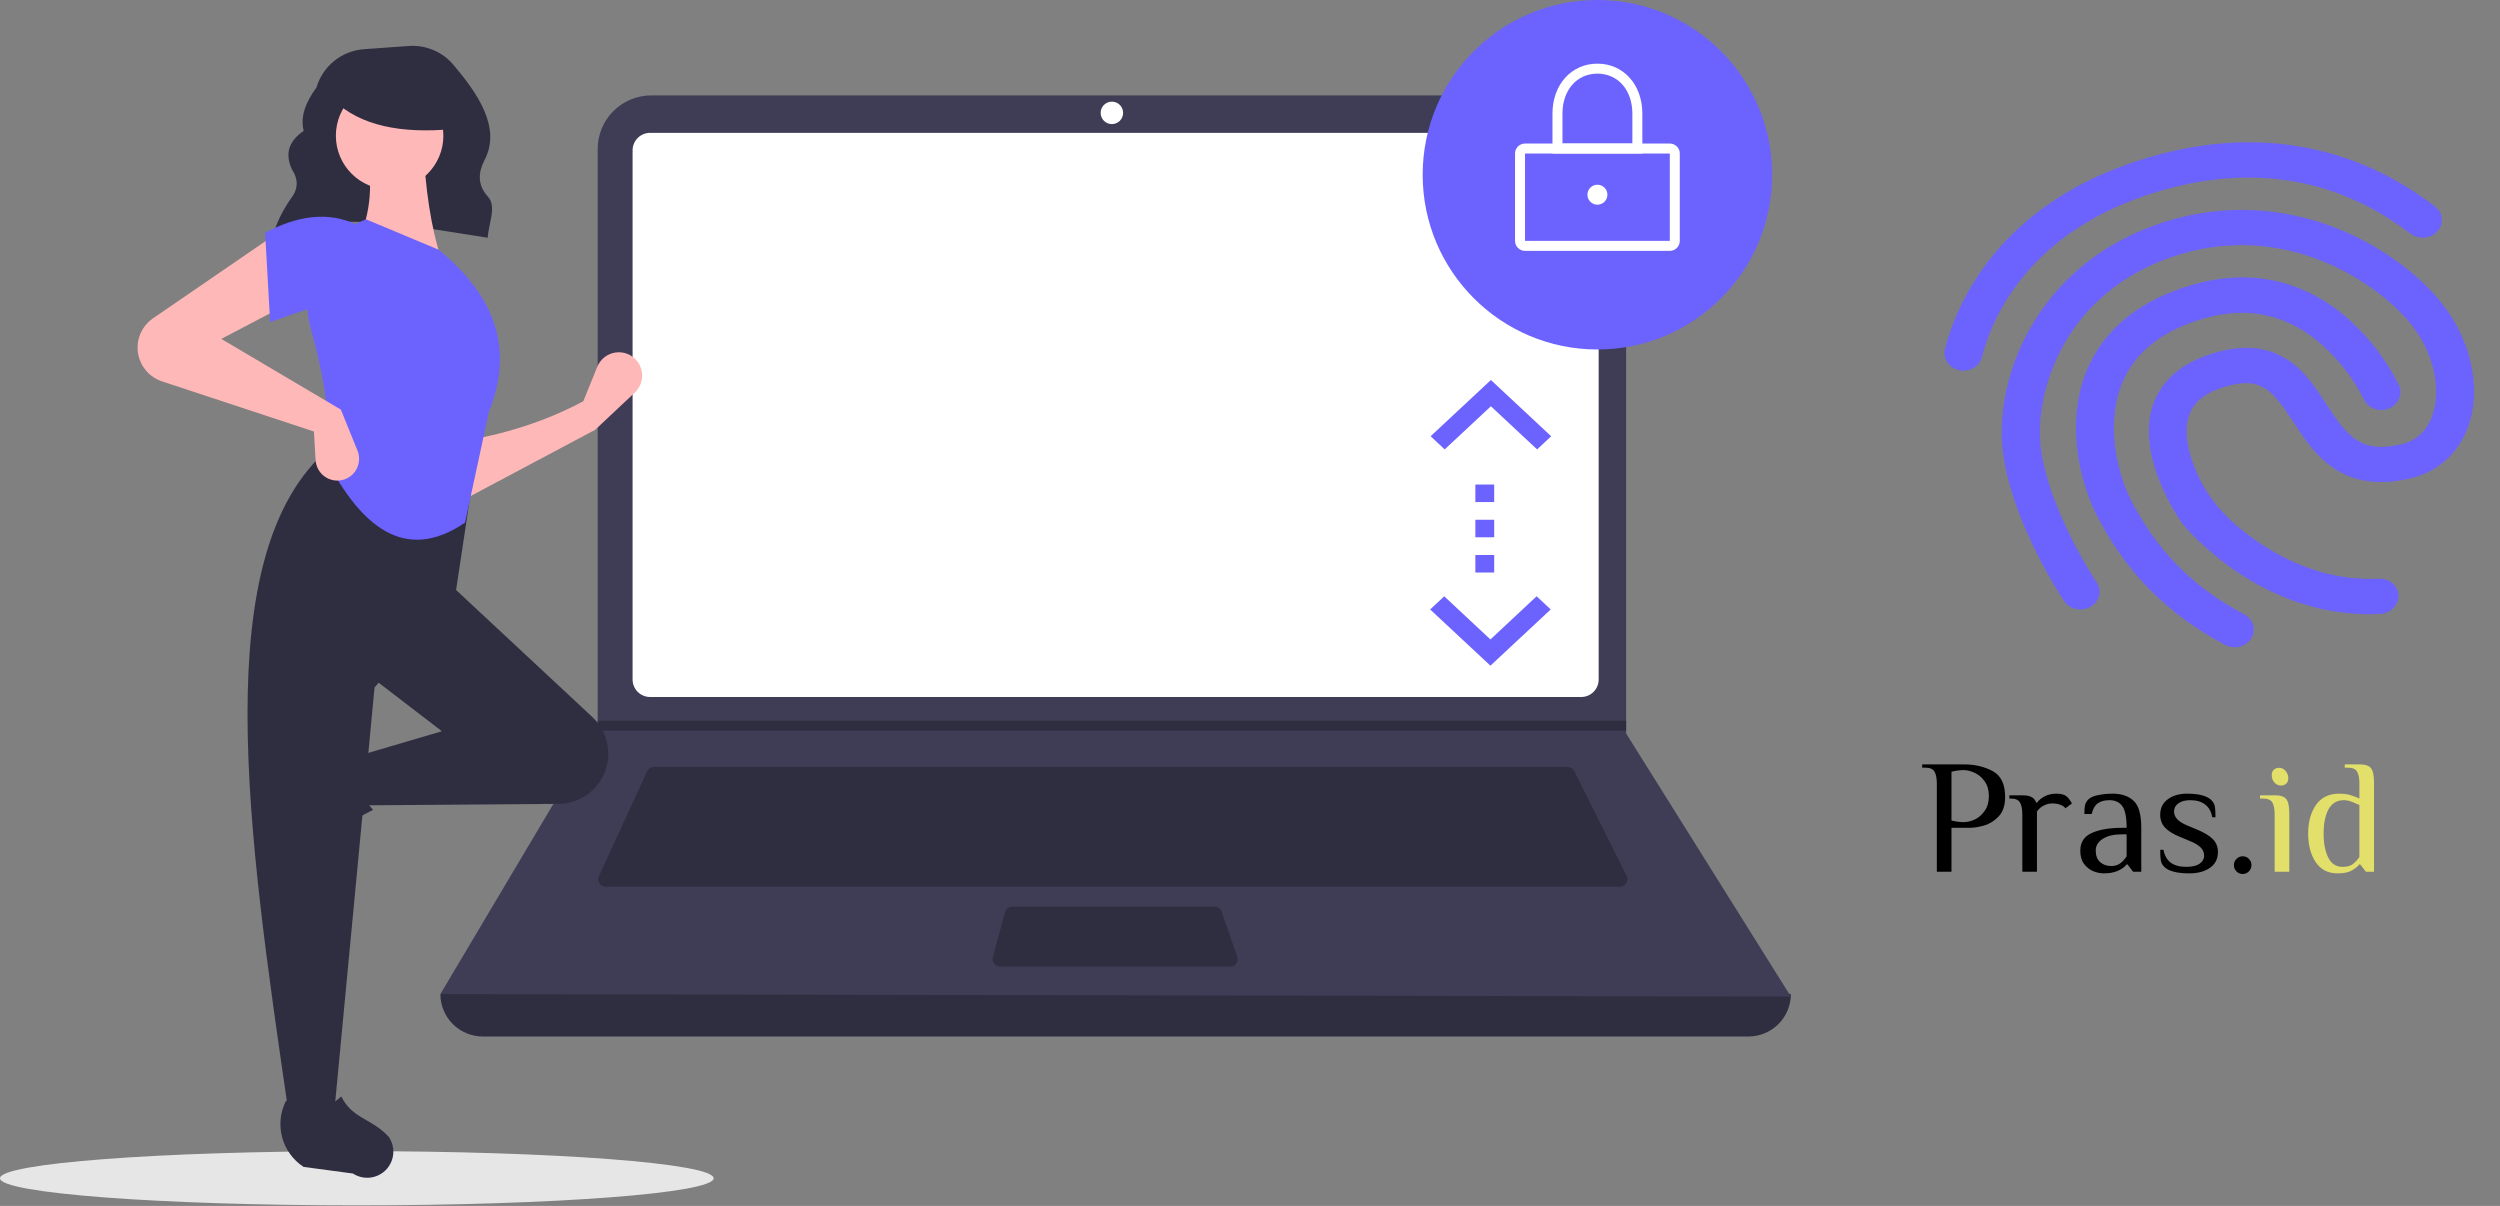 <svg width="1107" height="534" viewBox="0 0 1107 534" fill="none" xmlns="http://www.w3.org/2000/svg">
<rect x="0" y="0" width="1107" height="534" fill="#808080" stroke="none"/>
<path d="M158 533.732C245.261 533.732 316 528.359 316 521.732C316 515.104 245.261 509.732 158 509.732C70.739 509.732 0 515.104 0 521.732C0 528.359 70.739 533.732 158 533.732Z" fill="#E6E6E6"/>
<path d="M120.772 104.42C148.269 92.724 182.517 100.134 215.963 105.277C216.274 99.049 220.047 91.469 216.095 87.124C211.294 81.846 211.736 76.299 214.625 70.721C222.013 56.456 211.428 41.277 200.741 28.656C198.332 25.818 195.288 23.587 191.855 22.147C188.422 20.706 184.698 20.095 180.985 20.364L161.188 21.778C156.37 22.122 151.773 23.929 148.011 26.958C144.248 29.986 141.5 34.092 140.135 38.724C135.408 45.154 132.878 51.565 134.471 57.943C127.39 62.782 126.2 68.623 129.382 75.207C132.08 79.353 132.051 83.389 129.259 87.313C125.593 92.316 122.784 97.894 120.949 103.819L120.772 104.42Z" fill="#2F2E41"/>
<path d="M774.209 458.963H213.791C208.807 458.963 204.028 456.983 200.504 453.459C196.98 449.935 195 445.156 195 440.172C398.151 416.562 597.485 416.562 793 440.172C793 445.156 791.02 449.935 787.496 453.459C783.972 456.983 779.193 458.963 774.209 458.963Z" fill="#2F2E41"/>
<path d="M793 441.277L195 440.172L264.306 323.556L264.638 323.004V65.996C264.637 62.877 265.252 59.788 266.445 56.906C267.639 54.024 269.389 51.405 271.595 49.199C273.8 46.993 276.419 45.243 279.301 44.05C282.183 42.856 285.272 42.242 288.392 42.242H696.292C699.411 42.242 702.501 42.856 705.383 44.05C708.265 45.243 710.883 46.993 713.089 49.199C715.295 51.405 717.045 54.024 718.239 56.906C719.432 59.788 720.046 62.877 720.046 65.996V324.772L793 441.277Z" fill="#3F3D56"/>
<path d="M287.85 58.822C285.799 58.825 283.832 59.641 282.382 61.091C280.931 62.542 280.115 64.509 280.113 66.56V300.896C280.115 302.948 280.931 304.915 282.382 306.365C283.832 307.816 285.799 308.632 287.85 308.634H700.15C702.201 308.632 704.168 307.816 705.618 306.365C707.069 304.914 707.885 302.948 707.887 300.896V66.56C707.885 64.509 707.069 62.542 705.618 61.092C704.168 59.641 702.201 58.825 700.15 58.822H287.85Z" fill="white"/>
<path d="M289.578 339.584C288.944 339.585 288.324 339.767 287.79 340.109C287.256 340.451 286.831 340.939 286.565 341.514L265.21 387.939C264.977 388.445 264.876 389 264.914 389.555C264.953 390.11 265.13 390.646 265.43 391.114C265.73 391.582 266.143 391.968 266.631 392.235C267.119 392.501 267.666 392.641 268.222 392.641H717.314C717.879 392.641 718.435 392.497 718.929 392.222C719.423 391.946 719.838 391.549 720.135 391.069C720.432 390.588 720.601 390.039 720.626 389.474C720.652 388.909 720.532 388.348 720.279 387.842L697.067 341.417C696.793 340.865 696.37 340.401 695.846 340.077C695.322 339.753 694.718 339.582 694.102 339.584H289.578Z" fill="#2F2E41"/>
<path d="M492.342 54.954C495.089 54.954 497.316 52.727 497.316 49.98C497.316 47.233 495.089 45.006 492.342 45.006C489.595 45.006 487.368 47.233 487.368 49.98C487.368 52.727 489.595 54.954 492.342 54.954Z" fill="white"/>
<path d="M448.2 401.484C447.471 401.485 446.763 401.726 446.184 402.169C445.605 402.613 445.189 403.234 444.998 403.938L439.641 423.834C439.509 424.326 439.491 424.841 439.59 425.341C439.689 425.84 439.901 426.31 440.211 426.714C440.521 427.118 440.919 427.445 441.375 427.671C441.832 427.896 442.334 428.013 442.843 428.013H544.717C545.246 428.013 545.767 427.887 546.237 427.644C546.706 427.402 547.112 427.051 547.418 426.62C547.725 426.189 547.924 425.692 547.999 425.168C548.074 424.645 548.023 424.112 547.85 423.612L540.963 403.715C540.737 403.064 540.314 402.499 539.752 402.099C539.191 401.7 538.519 401.485 537.829 401.484H448.2Z" fill="#2F2E41"/>
<path d="M720.046 319.135V323.556H264.306L264.649 323.004V319.135H720.046Z" fill="#2F2E41"/>
<path d="M707.335 154.75C750.068 154.75 784.71 120.108 784.71 77.375C784.71 34.642 750.068 0 707.335 0C664.601 0 629.959 34.642 629.959 77.375C629.959 120.108 664.601 154.75 707.335 154.75Z" fill="#6C63FF"/>
<path d="M739.39 111.089H675.279C674.107 111.088 672.983 110.621 672.154 109.792C671.325 108.964 670.859 107.84 670.858 106.667V67.98C670.859 66.807 671.325 65.683 672.154 64.855C672.983 64.026 674.107 63.559 675.279 63.558H739.39C740.562 63.559 741.686 64.026 742.515 64.855C743.344 65.683 743.81 66.807 743.811 67.98V106.667C743.81 107.84 743.344 108.964 742.515 109.792C741.686 110.621 740.562 111.088 739.39 111.089ZM675.279 67.98V106.667H739.393L739.39 67.98L675.279 67.98Z" fill="white"/>
<path d="M727.231 67.98H687.438V50.294C687.438 37.484 695.806 28.187 707.335 28.187C718.863 28.187 727.231 37.484 727.231 50.294L727.231 67.98ZM691.859 63.558H722.81V50.294C722.81 39.881 716.446 32.608 707.335 32.608C698.223 32.608 691.86 39.881 691.86 50.294L691.859 63.558Z" fill="white"/>
<path d="M707.335 90.639C709.776 90.639 711.756 88.66 711.756 86.218C711.756 83.776 709.776 81.797 707.335 81.797C704.893 81.797 702.913 83.776 702.913 86.218C702.913 88.66 704.893 90.639 707.335 90.639Z" fill="white"/>
<path d="M263.522 190.328L204.619 221.644L203.873 195.547C223.099 192.338 241.39 186.75 258.303 177.653L264.463 162.433C265.134 160.774 266.225 159.319 267.629 158.209C269.033 157.1 270.701 156.375 272.47 156.105C274.238 155.834 276.047 156.029 277.717 156.669C279.388 157.309 280.864 158.372 282 159.755C283.661 161.778 284.492 164.356 284.323 166.969C284.154 169.581 282.999 172.031 281.091 173.824L263.522 190.328Z" fill="#FFB8B8"/>
<path d="M119.598 371.133C119.168 369.557 119.077 367.908 119.33 366.294C119.584 364.68 120.176 363.138 121.067 361.77L134.007 341.912C137.067 337.215 141.763 333.823 147.184 332.393C152.604 330.962 158.363 331.597 163.342 334.173C157.904 343.429 158.662 351.549 165.22 358.606C155.039 363.576 145.63 369.991 137.284 377.651C135.76 378.69 134.01 379.35 132.18 379.575C130.35 379.801 128.492 379.586 126.762 378.948C125.032 378.31 123.479 377.268 122.233 375.909C120.987 374.549 120.083 372.912 119.598 371.133Z" fill="#2F2E41"/>
<path d="M266.205 345.168C264.247 348.432 261.483 351.137 258.178 353.025C254.874 354.912 251.139 355.919 247.334 355.948L161.374 356.599L157.646 334.976L195.672 323.792L163.61 299.187L198.654 258.179L262.304 317.503C266.024 320.97 268.441 325.61 269.151 330.645C269.861 335.681 268.821 340.808 266.205 345.168Z" fill="#2F2E41"/>
<path d="M147.953 493.045H127.821C109.746 369.147 91.347 244.903 145.716 198.53L209.838 208.968L201.636 263.398L165.847 304.406L147.953 493.045Z" fill="#2F2E41"/>
<path d="M165.649 521.112C164.073 521.541 162.424 521.633 160.81 521.38C159.197 521.127 157.655 520.535 156.286 519.643L134.427 516.705C129.73 513.645 126.338 508.949 124.907 503.528C123.477 498.108 124.111 492.35 126.686 487.37C135.943 492.808 144.063 492.049 151.12 485.491C156.106 495.558 164.321 494.944 172.167 503.426C173.205 504.949 173.865 506.699 174.091 508.529C174.316 510.36 174.101 512.217 173.464 513.948C172.826 515.678 171.784 517.231 170.425 518.477C169.066 519.723 167.428 520.626 165.649 521.112Z" fill="#2F2E41"/>
<path d="M195.672 115.767L158.391 106.82C164.583 94.146 165.093 80.044 162.119 65.066L187.47 64.32C188.264 82.946 190.667 100.347 195.672 115.767Z" fill="#FFB8B8"/>
<path d="M205.918 231.418C178.779 249.911 159.603 232.051 144.97 204.495C147.004 187.633 143.711 167.454 137.614 145.528C134.902 135.858 135.914 125.521 140.451 116.561C144.988 107.6 152.719 100.666 162.119 97.127L194.18 110.548C221.404 132.739 226.762 156.775 216.549 182.127L205.918 231.418Z" fill="#6C63FF"/>
<path d="M127.821 134.408L97.997 150.065L150.935 181.381L158.301 199.55C158.793 200.763 159.032 202.063 159.005 203.372C158.978 204.68 158.684 205.969 158.143 207.16C157.601 208.351 156.822 209.42 155.854 210.3C154.886 211.181 153.749 211.855 152.512 212.281C151.106 212.766 149.606 212.919 148.131 212.728C146.656 212.536 145.245 212.006 144.009 211.179C142.773 210.351 141.745 209.248 141.006 207.957C140.268 206.666 139.838 205.222 139.75 203.737L139.005 191.074L71.722 168.87C69.455 168.122 67.388 166.868 65.677 165.203C63.967 163.537 62.657 161.505 61.849 159.259C60.67 155.985 60.61 152.412 61.678 149.101C62.746 145.789 64.882 142.925 67.751 140.956L121.856 103.838L127.821 134.408Z" fill="#FFB8B8"/>
<path d="M157.646 137.39C145.207 131.939 133.896 137.86 119.62 142.609L117.383 103.092C131.559 95.536 145.075 93.499 157.646 99.364L157.646 137.39Z" fill="#6C63FF"/>
<path d="M172.525 83.895C185.67 83.895 196.327 73.238 196.327 60.093C196.327 46.947 185.67 36.29 172.525 36.29C159.379 36.29 148.723 46.947 148.723 60.093C148.723 73.238 159.379 83.895 172.525 83.895Z" fill="#FFB8B8"/>
<path d="M201 57.089C177.434 59.397 159.477 55.543 148 44.569V35.731H199L201 57.089Z" fill="#2F2E41"/>
<path d="M871.89 163.776C870.484 164.189 868.986 164.247 867.549 163.944C866.111 163.642 864.784 162.991 863.701 162.054C862.617 161.118 861.817 159.932 861.379 158.613C860.941 157.295 860.882 155.892 861.207 154.545C866.085 135.529 884.633 89.025 952.207 69.465C981.477 60.992 1009.55 60.847 1035.6 69.032C1057.04 75.737 1071.27 86.229 1078.08 91.3C1079.81 92.583 1080.92 94.456 1081.18 96.509C1081.43 98.561 1080.81 100.625 1079.44 102.245C1079.42 102.265 1079.41 102.285 1079.39 102.305C1077.98 103.931 1075.95 104.974 1073.74 105.21C1071.52 105.446 1069.29 104.856 1067.53 103.567C1055.2 94.461 1017.77 66.799 957.116 84.357C897.89 101.501 881.801 141.601 877.628 158.007C877.311 159.362 876.612 160.613 875.602 161.628C874.592 162.643 873.31 163.385 871.89 163.776H871.89Z" fill="#6C63FF"/>
<path d="M1056.07 271.485C1055.4 271.688 1054.7 271.811 1054 271.85C1001.21 274.514 967.618 233.418 966.239 231.706L965.984 231.31C965.141 230.086 944.819 201.112 953.766 178.102C957.875 167.582 966.963 160.198 980.855 156.177C993.776 152.437 1004.35 153.543 1013.35 159.564C1020.73 164.47 1025.45 171.786 1030.04 178.851C1039.57 193.52 1045.41 200.983 1063.53 196.677C1071.49 194.785 1075.2 188.957 1076.9 184.416C1081.47 172.062 1077.42 155.219 1066.71 142.476C1052.86 125.944 1014.13 98.486 966.335 112.32C945.926 118.228 929.223 129.87 918.037 145.9C908.771 159.204 903.384 175.726 903.266 191.135C903.08 219.825 928.173 257.57 928.411 257.912C928.989 258.778 929.379 259.742 929.559 260.749C929.74 261.756 929.706 262.787 929.461 263.782C929.216 264.777 928.764 265.717 928.132 266.549C927.499 267.381 926.698 268.087 925.774 268.629C925.748 268.644 925.722 268.659 925.697 268.674C923.803 269.78 921.521 270.144 919.344 269.687C917.166 269.231 915.268 267.99 914.058 266.233C912.925 264.507 886.131 224.262 886.347 191.103C886.648 155.162 909.956 112.267 961.408 97.374C985.19 90.49 1010.18 91.647 1033.7 100.683C1051.93 107.73 1068.8 119.394 1079.96 132.713C1094.2 149.715 1099.22 171.969 1092.74 189.338C1088.41 200.918 1079.46 208.908 1067.57 211.764C1036.56 219.155 1024.42 200.547 1015.56 186.974C1006.46 173.059 1001.43 166.535 985.708 171.086C977.076 173.584 971.757 177.588 969.521 183.341C966.477 191.205 969.361 201.285 972.317 208.351C972.348 208.425 972.379 208.499 972.41 208.572C976.199 217.554 982.113 225.613 989.706 232.145C1001.87 242.67 1024.45 257.675 1053.23 256.228C1055.43 256.1 1057.59 256.796 1059.25 258.163C1060.9 259.53 1061.9 261.457 1062.04 263.519C1062.04 263.543 1062.04 263.569 1062.05 263.593C1062.11 265.342 1061.56 267.061 1060.48 268.488C1059.4 269.915 1057.85 270.968 1056.07 271.485Z" fill="#6C63FF"/>
<path d="M992.052 286.26C990.952 286.579 989.793 286.685 988.648 286.573C987.502 286.461 986.393 286.132 985.387 285.607C959.349 271.784 941.071 253.191 927.909 227.132L927.856 226.972C919.56 209.597 914.567 183.052 925.582 160.616C933.714 144.061 948.978 132.425 970.874 126.087C996.771 118.591 1020.89 124.11 1040.68 141.971C1049.68 150.215 1057 159.929 1062.27 170.635C1063.12 172.561 1063.11 174.72 1062.27 176.646C1061.43 178.571 1059.81 180.107 1057.76 180.922C1055.72 181.738 1053.41 181.766 1051.35 181.002C1049.28 180.237 1047.62 178.742 1046.72 176.838C1042.25 167.903 1036.08 159.806 1028.51 152.945C1013.26 139.345 995.524 135.324 975.743 141.05C958.65 145.998 946.88 154.745 940.854 167.051C932.165 184.765 936.639 206.884 943.13 220.497C954.736 243.544 970.834 259.892 993.751 272.036C994.697 272.537 995.529 273.207 996.2 274.009C996.87 274.81 997.365 275.728 997.657 276.709C997.949 277.689 998.032 278.715 997.901 279.726C997.77 280.737 997.428 281.713 996.893 282.6C996.873 282.636 996.851 282.671 996.829 282.705C995.762 284.404 994.059 285.671 992.052 286.26Z" fill="#6C63FF"/>
<path d="M680.627 198.993L660.172 179.902L639.717 198.993L633.482 193.172L660.172 168.261L686.862 193.172L680.627 198.993Z" fill="#6C63FF"/>
<path d="M661.631 253.511V245.75H653.291V253.511H661.631ZM653.291 214.553V222.313H661.631V214.553H653.291ZM661.631 237.912V230.151H653.291V237.912H661.631Z" fill="#6C63FF"/>
<path d="M680.418 264.026L659.963 283.137L639.508 264.046L633.274 269.866L659.963 294.758L686.653 269.847L680.418 264.026Z" fill="#6C63FF"/>
<path d="M857.632 347.12C857.632 344.672 857.296 342.872 856.624 341.72C855.952 340.52 854.608 339.92 852.592 339.92H851.152V338.48H869.872C874.48 338.48 878.632 339.464 882.328 341.432C886.024 343.4 887.872 347.216 887.872 352.88C887.872 356.624 886.912 359.504 884.992 361.52C883.072 363.536 880.912 364.88 878.512 365.552C876.16 366.224 874 366.56 872.032 366.56H864.112V386H857.632V347.12ZM869.512 364.04C871.048 364.04 872.68 363.656 874.408 362.888C876.136 362.072 877.6 360.8 878.8 359.072C880.048 357.344 880.672 355.16 880.672 352.52C880.672 349.88 880.048 347.696 878.8 345.968C877.6 344.24 876.136 342.992 874.408 342.224C872.68 341.408 871.048 341 869.512 341C867.832 341 866.032 341.24 864.112 341.72V363.32C866.032 363.8 867.832 364.04 869.512 364.04ZM895.487 360.8C895.487 358.352 895.151 356.552 894.479 355.4C893.807 354.2 892.463 353.6 890.447 353.6H889.727V352.16H895.487C897.311 352.16 898.679 352.424 899.591 352.952C900.551 353.432 901.223 354.248 901.607 355.4H901.967C902.831 354.296 903.983 353.36 905.423 352.592C906.911 351.824 908.639 351.44 910.607 351.44C912.527 351.44 913.967 351.8 914.927 352.52C915.743 353.144 916.583 354.224 917.447 355.76L914.567 357.92C914.039 357.2 913.271 356.672 912.263 356.336C911.255 355.952 910.103 355.76 908.807 355.76C907.367 355.76 906.047 356.096 904.847 356.768C903.647 357.392 902.687 358.256 901.967 359.36V386H895.487V360.8ZM931.592 386.72C930.056 386.72 928.496 386.408 926.912 385.784C925.328 385.112 923.96 384.032 922.808 382.544C921.704 381.056 921.152 379.088 921.152 376.64C921.152 372.992 922.832 370.4 926.192 368.864C929.6 367.328 934.04 366.56 939.512 366.56H941.672C941.672 361.856 941.024 358.64 939.728 356.912C938.432 355.184 936.56 354.32 934.112 354.32C931.952 354.32 930.224 354.776 928.928 355.688C927.632 356.6 926.72 358.184 926.192 360.44H922.952C922.952 358.808 923.048 357.536 923.24 356.624C923.432 355.664 923.936 354.776 924.752 353.96C925.616 353.096 927.032 352.472 929 352.088C931.016 351.656 933.2 351.44 935.552 351.44C939.44 351.44 942.512 352.496 944.768 354.608C947.024 356.672 948.152 360.656 948.152 366.56V386H944.552L942.032 382.76H941.672C940.808 383.864 939.536 384.8 937.856 385.568C936.176 386.336 934.088 386.72 931.592 386.72ZM934.832 383.48C936.416 383.48 937.736 383.096 938.792 382.328C939.848 381.56 940.808 380.504 941.672 379.16V369.44H939.512C935.96 369.44 933.152 370.112 931.088 371.456C929.024 372.752 927.992 374.48 927.992 376.64C927.992 378.848 928.64 380.552 929.936 381.752C931.28 382.904 932.912 383.48 934.832 383.48ZM969.496 386.72C963.976 386.72 960.256 385.76 958.336 383.84C957.52 383.024 957.016 382.112 956.824 381.104C956.632 380.048 956.536 378.44 956.536 376.28H957.976C958.408 378.68 959.44 380.552 961.072 381.896C962.752 383.192 965.08 383.84 968.056 383.84C970.696 383.84 972.664 383.384 973.96 382.472C975.304 381.56 975.976 380.336 975.976 378.8C975.976 377.408 975.448 376.208 974.392 375.2C973.384 374.192 971.752 373.232 969.496 372.32L965.176 370.52C962.296 369.368 960.136 368.024 958.696 366.488C957.256 364.952 956.536 363.056 956.536 360.8C956.536 357.872 957.64 355.592 959.848 353.96C962.056 352.28 964.912 351.44 968.416 351.44C973.696 351.44 977.296 352.4 979.216 354.32C980.032 355.136 980.536 356.048 980.728 357.056C980.92 358.064 981.016 359.672 981.016 361.88H979.576C979.192 359.48 978.184 357.632 976.552 356.336C974.92 354.992 972.688 354.32 969.856 354.32C967.6 354.32 965.824 354.8 964.528 355.76C963.28 356.672 962.656 357.872 962.656 359.36C962.656 361.856 964.576 363.896 968.416 365.48L972.736 367.28C976 368.624 978.376 370.064 979.864 371.6C981.352 373.088 982.096 375.008 982.096 377.36C982.096 380.288 980.92 382.592 978.568 384.272C976.216 385.904 973.192 386.72 969.496 386.72ZM993.061 387.008C992.005 387.008 991.093 386.624 990.325 385.856C989.557 385.088 989.173 384.152 989.173 383.048C989.173 381.992 989.557 381.08 990.325 380.312C991.093 379.544 992.005 379.16 993.061 379.16C994.165 379.16 995.077 379.544 995.797 380.312C996.565 381.08 996.949 381.992 996.949 383.048C996.949 384.152 996.565 385.088 995.797 385.856C995.029 386.624 994.117 387.008 993.061 387.008Z" fill="black"/>
<path d="M1009.96 347.84C1008.86 347.84 1007.9 347.384 1007.08 346.472C1006.31 345.56 1005.93 344.48 1005.93 343.232C1005.93 342.224 1006.22 341.432 1006.79 340.856C1007.42 340.28 1008.23 339.992 1009.24 339.992C1010.34 339.992 1011.28 340.448 1012.05 341.36C1012.86 342.272 1013.27 343.352 1013.27 344.6C1013.27 345.608 1012.96 346.4 1012.34 346.976C1011.76 347.552 1010.97 347.84 1009.96 347.84ZM1007.22 360.8C1007.22 358.352 1006.89 356.552 1006.22 355.4C1005.54 354.2 1004.2 353.6 1002.18 353.6H1000.74V352.16H1007.22C1009 352.16 1010.32 352.4 1011.18 352.88C1012.1 353.312 1012.74 354.128 1013.13 355.328C1013.51 356.528 1013.7 358.352 1013.7 360.8V386H1007.22V360.8ZM1035.02 386.72C1030.85 386.72 1027.63 385.064 1025.38 381.752C1023.17 378.44 1022.06 374.216 1022.06 369.08C1022.06 363.944 1023.22 359.72 1025.52 356.408C1027.87 353.096 1031.28 351.44 1035.74 351.44C1037.57 351.44 1039.18 351.632 1040.57 352.016C1041.96 352.4 1043.35 352.928 1044.74 353.6V347.12C1044.74 344.672 1044.41 342.872 1043.74 341.72C1043.06 340.52 1041.72 339.92 1039.7 339.92H1038.26V338.48H1044.74C1046.52 338.48 1047.84 338.72 1048.7 339.2C1049.62 339.632 1050.26 340.448 1050.65 341.648C1051.03 342.848 1051.22 344.672 1051.22 347.12V386H1047.62L1045.1 382.76H1044.74C1043.69 383.96 1042.44 384.92 1041 385.64C1039.61 386.36 1037.62 386.72 1035.02 386.72ZM1037.18 383.84C1039.15 383.84 1040.64 383.48 1041.65 382.76C1042.66 382.04 1043.69 380.96 1044.74 379.52V356.48C1043.3 355.808 1042.06 355.28 1041 354.896C1039.94 354.512 1038.91 354.32 1037.9 354.32C1034.83 354.32 1032.55 355.664 1031.06 358.352C1029.62 361.04 1028.9 364.616 1028.9 369.08C1028.9 373.496 1029.6 377.072 1030.99 379.808C1032.38 382.496 1034.45 383.84 1037.18 383.84Z" fill="#E3DF6B"/>
</svg>
